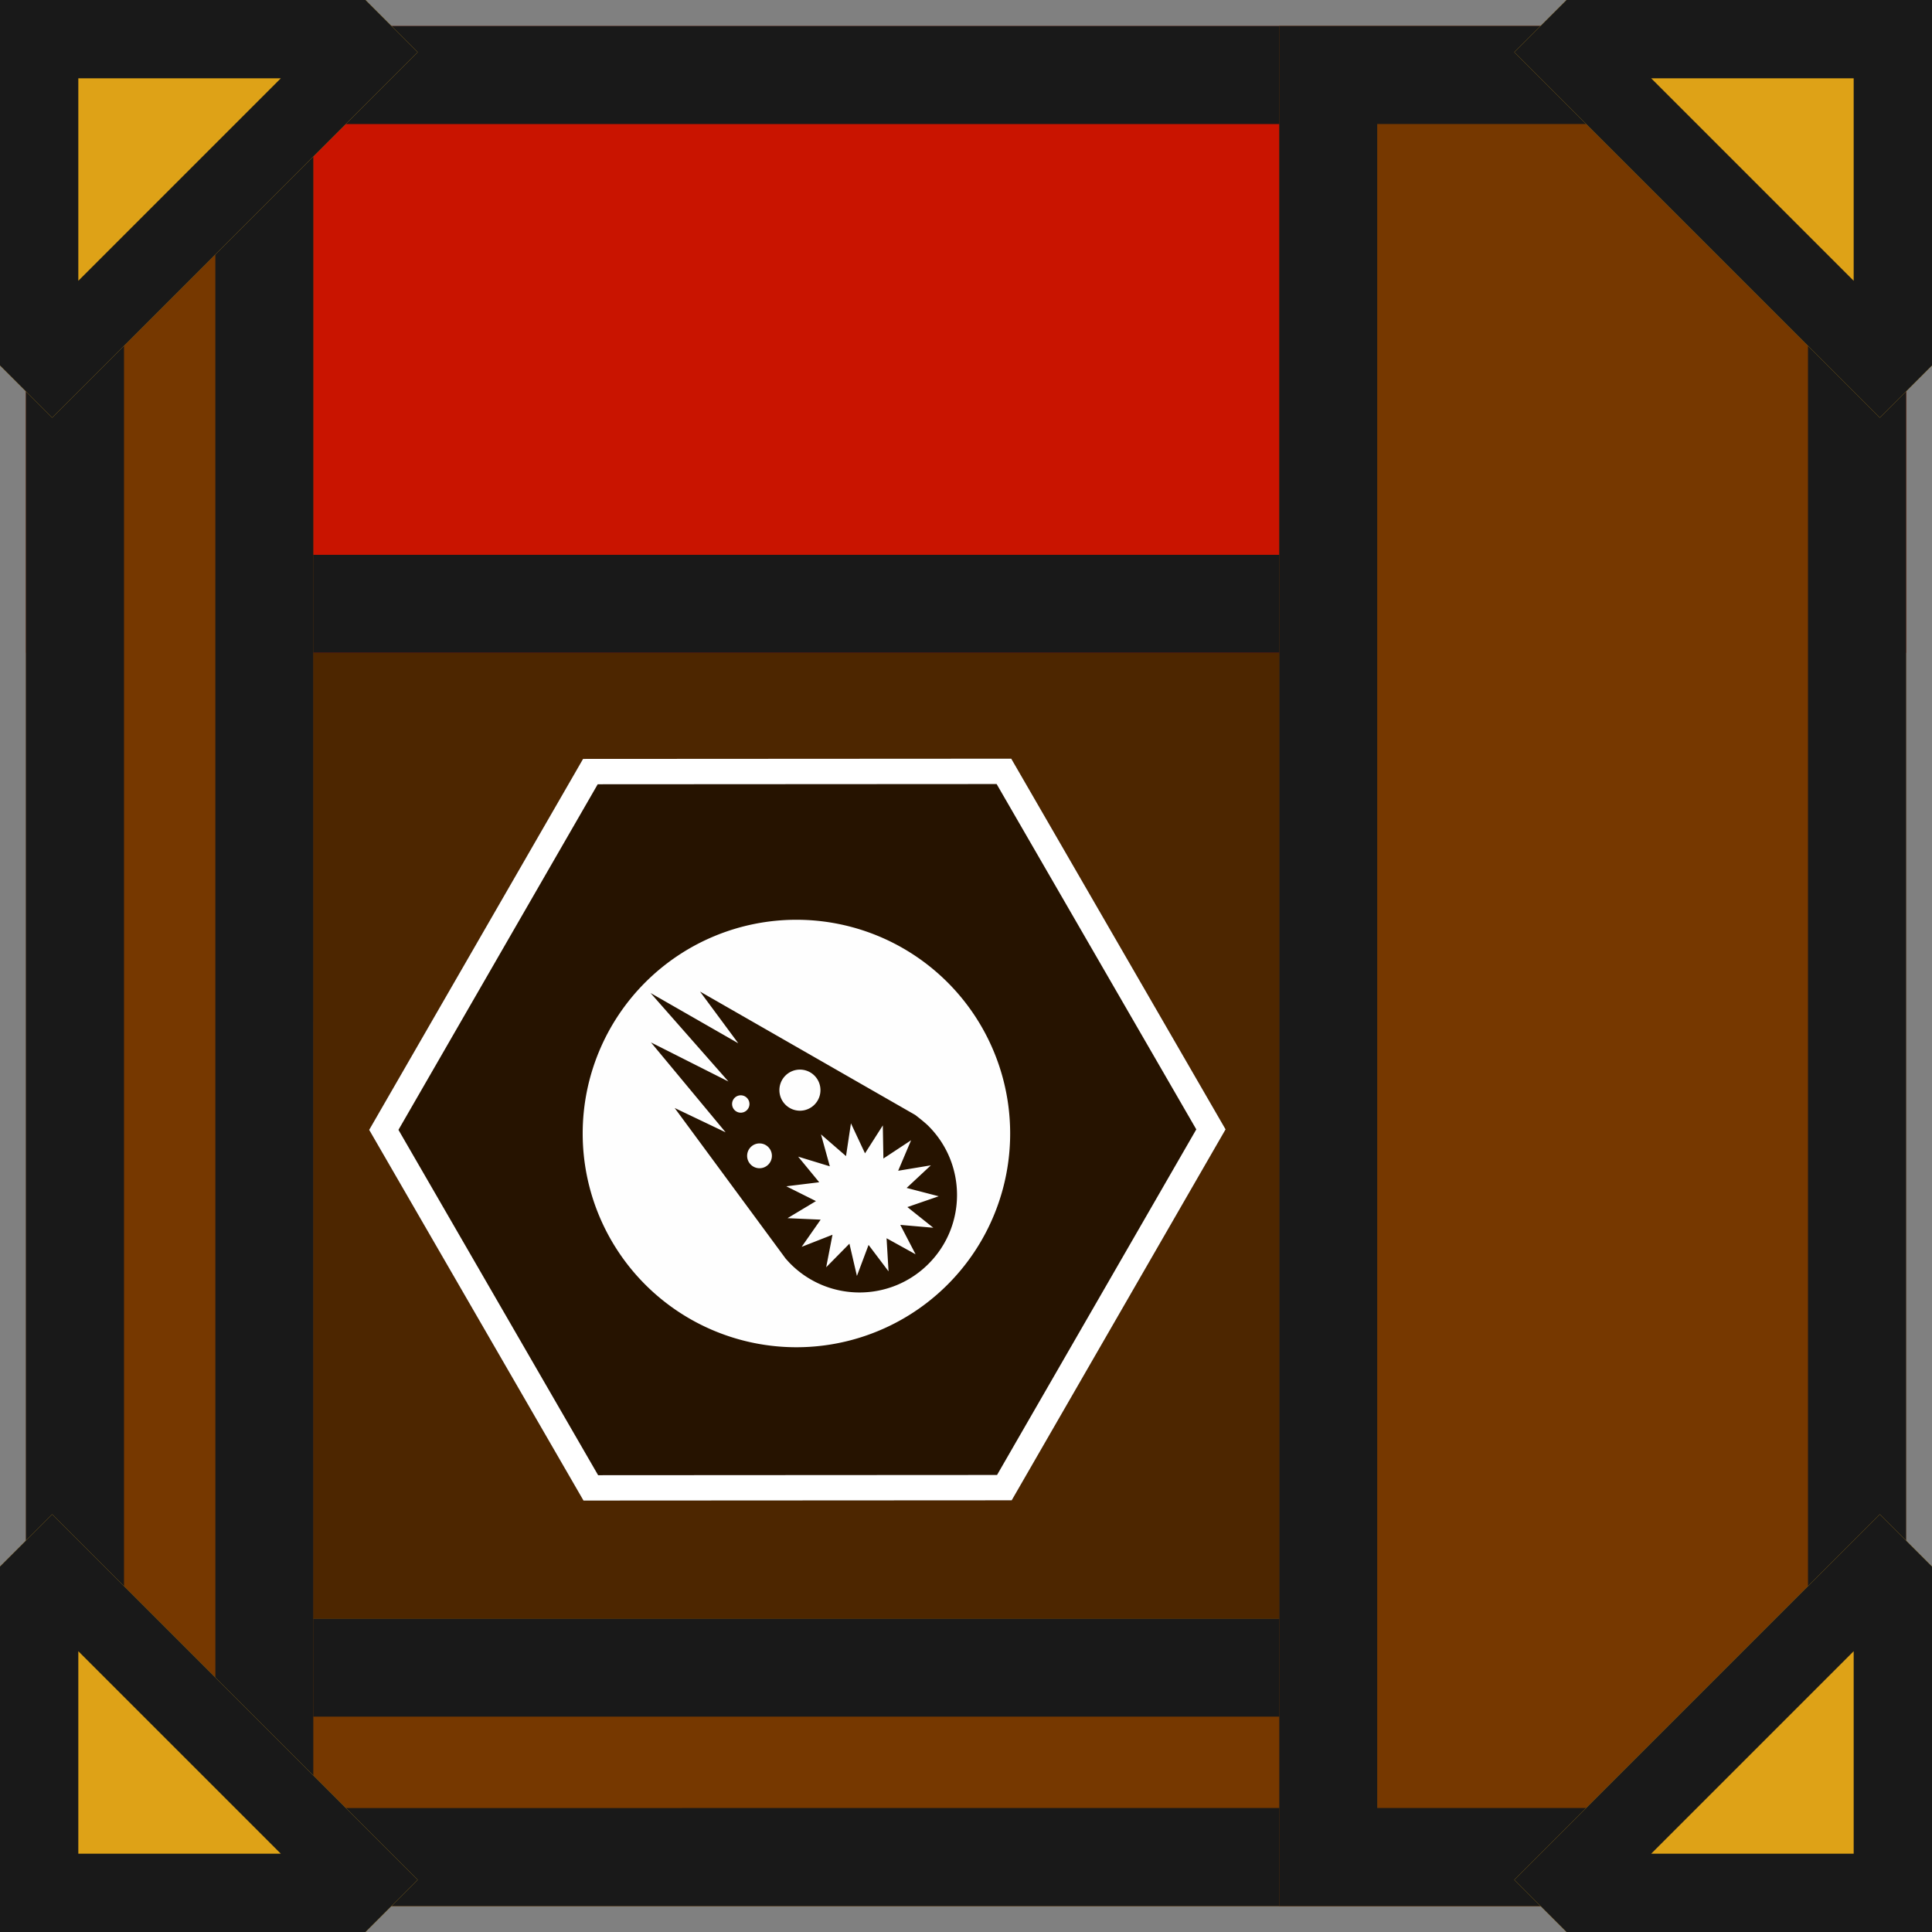 <?xml version="1.0" encoding="UTF-8" standalone="no"?>
<svg
   xmlns:dc="http://purl.org/dc/elements/1.1/"
   xmlns:cc="http://creativecommons.org/ns#"
   xmlns:rdf="http://www.w3.org/1999/02/22-rdf-syntax-ns#"
   xmlns:svg="http://www.w3.org/2000/svg"
   xmlns="http://www.w3.org/2000/svg"
   xmlns:sodipodi="http://sodipodi.sourceforge.net/DTD/sodipodi-0.dtd"
   xmlns:inkscape="http://www.inkscape.org/namespaces/inkscape"
   width="148"
   height="148"
   viewBox="0 0 39.158 39.158"
   version="1.1"
   id="svg37"
   sodipodi:docname="map-crate-11.svg"
   inkscape:version="0.92.2 (5c3e80d, 2017-08-06)">
  <rect x="0" y="0" width="39.158" height="39.158" fill="#808080" stroke="none"/>
  <sodipodi:namedview
     pagecolor="#ffffff"
     bordercolor="#666666"
     borderopacity="1"
     objecttolerance="10"
     gridtolerance="10"
     guidetolerance="10"
     inkscape:pageopacity="0"
     inkscape:pageshadow="2"
     inkscape:window-width="1920"
     inkscape:window-height="1017"
     id="namedview39"
     showgrid="true"
     inkscape:zoom="4.6354778"
     inkscape:cx="15.142067"
     inkscape:cy="74.175213"
     inkscape:window-x="1912"
     inkscape:window-y="-8"
     inkscape:window-maximized="1"
     inkscape:current-layer="svg37"
     fit-margin-top="0"
     fit-margin-left="0"
     fit-margin-right="0"
     fit-margin-bottom="0"
     inkscape:snap-nodes="false">
    <inkscape:grid
       type="xygrid"
       id="grid890"
       empspacing="4"
       spacingx="0.529"
       spacingy="0.529"
       originx="0.529"
       originy="0.529" />
  </sodipodi:namedview>
  <defs
     id="defs17">
    <clipPath
       id="a">
      <path
         d="M 0,258.9 H 38.1 V 297 H 0 Z"
         id="path2"
         inkscape:connector-curvature="0"
         style="fill:#4d2600;stroke-width:0.529" />
    </clipPath>
    <clipPath
       id="c">
      <path
         d="m -4.763,273.187 v -5.82 h 28.575 v 5.82 z"
         id="path5"
         inkscape:connector-curvature="0"
         style="fill:#4d2600;stroke-width:3.532" />
    </clipPath>
    <clipPath
       id="b">
      <path
         d="m 43.392,296.47 h -12.7 v -38.1 h 12.7 z"
         id="path8"
         inkscape:connector-curvature="0"
         style="fill:#4d2600;stroke-width:6.024" />
    </clipPath>
    <clipPath
       id="d">
      <path
         d="m -1.587,297 h -5.821 v -38.1 h 5.82 z"
         id="path11"
         inkscape:connector-curvature="0"
         style="fill:#4d2600;stroke-width:4.078" />
    </clipPath>
    <clipPath
       id="e">
      <path
         d="m -45.534,209.35 29.33,16.933 v 33.867 l -29.33,16.933 -29.33,-16.933 v -33.867 z"
         id="path14"
         inkscape:connector-curvature="0"
         style="fill-opacity:0.506;stroke:#ffffff;stroke-width:2.117;stroke-opacity:0.502" />
    </clipPath>
    <clipPath
       clipPathUnits="userSpaceOnUse"
       id="clipPath911">
      <path
         sodipodi:nodetypes="cccc"
         clip-path="none"
         d="M 38.1,8.467 V -2.3999999e-7 h -8.467 z"
         id="path913"
         inkscape:connector-curvature="0"
         style="fill:#272727;fill-opacity:1;stroke:none;stroke-width:1.968;stroke-opacity:1" />
    </clipPath>
    <clipPath
       clipPathUnits="userSpaceOnUse"
       id="clipPath929">
      <path
         sodipodi:nodetypes="cccccc"
         clip-path="none"
         d="M 39.158,6.35 V -1.058 H 31.75 L 30.692,-1.8e-7 38.1,7.408 Z"
         id="path931"
         inkscape:connector-curvature="0"
         style="fill:#272727;fill-opacity:1;stroke:none;stroke-width:1.968;stroke-opacity:1" />
    </clipPath>
    <clipPath
       id="e-7">
      <path
         d="m -45.534,209.35 29.33,16.933 v 33.867 l -29.33,16.933 -29.33,-16.933 v -33.867 z"
         id="path14-0"
         inkscape:connector-curvature="0"
         style="fill-opacity:0.506;stroke:#ffffff;stroke-width:2.117;stroke-opacity:0.502" />
    </clipPath>
  </defs>
  <path
     clip-path="url(#a)"
     d="M 0,258.9 H 38.1 V 297 H 0 Z"
     transform="translate(0.529,-258.371)"
     id="path19"
     inkscape:connector-curvature="0"
     style="fill:#4d2600;stroke:#191919;stroke-width:3.969" />
  <path
     transform="rotate(90,163.581,133.419)"
     d="m 43.392,296.47 h -12.7 v -38.1 h 12.7 z"
     clip-path="url(#b)"
     id="path21"
     style="fill:#c91400;fill-opacity:1;stroke:#191919;stroke-width:3.969"
     inkscape:connector-curvature="0" />
  <path
     transform="matrix(-1.333,0,0,-1,32.279,305.996)"
     clip-path="url(#c)"
     d="m -4.763,273.187 v -5.82 h 28.575 v 5.82 z"
     id="path23"
     inkscape:connector-curvature="0"
     style="fill:#d19200;stroke:#191919;stroke-width:3.437" />
  <path
     transform="rotate(90,128.656,168.873)"
     d="m -1.587,297 h -5.821 v -38.1 h 5.82 z"
     clip-path="url(#d)"
     id="path25"
     inkscape:connector-curvature="0"
     style="fill:#763800;stroke:#191919;stroke-width:3.969" />
  <path
     clip-path="url(#d)"
     d="m -1.587,297 h -5.821 v -38.1 h 5.82 z"
     transform="translate(7.937,-258.371)"
     id="path27"
     inkscape:connector-curvature="0"
     style="fill:#763800;stroke:#191919;stroke-width:3.969" />
  <path
     clip-path="url(#b)"
     d="m 43.392,296.47 h -12.7 v -38.1 h 12.7 z"
     transform="translate(-4.763,-257.841)"
     id="path29"
     inkscape:connector-curvature="0"
     style="fill:#763800;stroke:#191919;stroke-width:3.969" />
  <path
     style="fill:#dea217;fill-opacity:1;stroke:#191919;stroke-width:3.175;stroke-miterlimit:4;stroke-dasharray:none;stroke-opacity:1"
     inkscape:connector-curvature="0"
     id="path927"
     d="m 39.158,6.35 -1e-6,-7.408 H 31.75 L 30.692,-1.8e-7 38.1,7.408 Z"
     clip-path="url(#clipPath929)"
     sodipodi:nodetypes="cccccc"
     transform="translate(2.91e-6,1.058)" />
  <path
     transform="rotate(90,19.05,19.05)"
     sodipodi:nodetypes="cccccc"
     clip-path="url(#clipPath929)"
     d="m 39.158,6.35 -1e-6,-7.408 H 31.75 L 30.692,-1.8e-7 38.1,7.408 Z"
     id="path933"
     inkscape:connector-curvature="0"
     style="fill:#dea217;fill-opacity:1;stroke:#191919;stroke-width:3.175;stroke-miterlimit:4;stroke-dasharray:none;stroke-opacity:1" />
  <path
     transform="rotate(180,19.579,19.05)"
     sodipodi:nodetypes="cccccc"
     clip-path="url(#clipPath929)"
     d="m 39.158,6.35 -1e-6,-7.408 H 31.75 L 30.692,-1.8e-7 38.1,7.408 Z"
     id="path935"
     inkscape:connector-curvature="0"
     style="fill:#dea217;fill-opacity:1;stroke:#191919;stroke-width:3.175;stroke-miterlimit:4;stroke-dasharray:none;stroke-opacity:1" />
  <path
     style="fill:#dea217;fill-opacity:1;stroke:#191919;stroke-width:3.175;stroke-miterlimit:4;stroke-dasharray:none;stroke-opacity:1"
     inkscape:connector-curvature="0"
     id="path937"
     d="m 39.158,6.35 -1e-6,-7.408 H 31.75 L 30.692,-1.8e-7 38.1,7.408 Z"
     clip-path="url(#clipPath929)"
     sodipodi:nodetypes="cccccc"
     transform="rotate(-90,20.108,19.05)" />
  <g
     transform="translate(-4.1694595e-7,-2.6869473e-5)"
     id="g851">
    <path
       style="fill-opacity:0.502;stroke:#ffffff;stroke-width:4.011"
       inkscape:connector-curvature="0"
       id="path33"
       transform="matrix(-0.222,-0.128,0.128,-0.222,-25.079,71.061)"
       d="m -45.534,209.35 29.33,16.933 v 33.867 l -29.33,16.933 -29.33,-16.933 v -33.867 z"
       clip-path="url(#e-7)" />
    <path
       id="path915"
       d="M 16.142,18.642 A 4.332,4.332 0 0 0 11.81,22.974 4.332,4.332 0 0 0 16.142,27.306 4.332,4.332 0 0 0 20.474,22.974 4.332,4.332 0 0 0 16.142,18.642 Z m -1.954,1.455 4.362,2.501 c 0,0 0.184,0.14 0.268,0.224 0.386,0.386 0.579,0.892 0.579,1.398 0,0.506 -0.193,1.011 -0.579,1.397 -0.772,0.772 -2.023,0.772 -2.795,0 -0.035,-0.035 -0.099,-0.107 -0.099,-0.107 l -2.25,-3.053 1.033,0.493 -1.513,-1.822 1.57,0.792 -1.579,-1.794 1.778,1.019 z m 2.025,1.582 c -0.23,4.9e-5 -0.416,0.186 -0.416,0.416 -9e-5,0.23 0.186,0.416 0.416,0.417 0.23,-4.8e-5 0.416,-0.187 0.416,-0.417 -4.9e-5,-0.23 -0.186,-0.416 -0.416,-0.416 z m -1.199,0.521 c -0.097,-2.6e-5 -0.176,0.079 -0.176,0.176 -2.5e-5,0.097 0.079,0.176 0.176,0.176 0.097,-1.11e-4 0.176,-0.079 0.176,-0.176 2.5e-5,-0.097 -0.079,-0.176 -0.176,-0.176 z m 2.233,0.568 -0.1,0.664 -0.507,-0.44 0.179,0.647 -0.642,-0.196 0.427,0.519 -0.667,0.082 0.601,0.3 -0.576,0.346 0.671,0.03 -0.385,0.551 0.625,-0.245 -0.128,0.659 0.471,-0.478 0.152,0.654 0.236,-0.629 0.405,0.536 -0.04,-0.671 0.588,0.325 -0.31,-0.596 0.669,0.058 -0.525,-0.419 0.635,-0.219 -0.65,-0.169 0.491,-0.458 -0.663,0.11 0.262,-0.618 -0.561,0.37 -0.012,-0.671 -0.361,0.566 z m -1.853,0.407 c -0.139,4.5e-5 -0.251,0.113 -0.251,0.252 4.5e-5,0.139 0.113,0.251 0.251,0.251 0.139,-4.4e-5 0.251,-0.113 0.251,-0.251 9.4e-5,-0.139 -0.112,-0.252 -0.251,-0.252 z"
       style="fill:#fefefe;fill-opacity:1;stroke:none;stroke-width:0.71;stroke-linecap:round;stroke-linejoin:miter;stroke-miterlimit:4;stroke-dasharray:none;stroke-opacity:0.988"
       inkscape:connector-curvature="0" />
  </g>
</svg>
